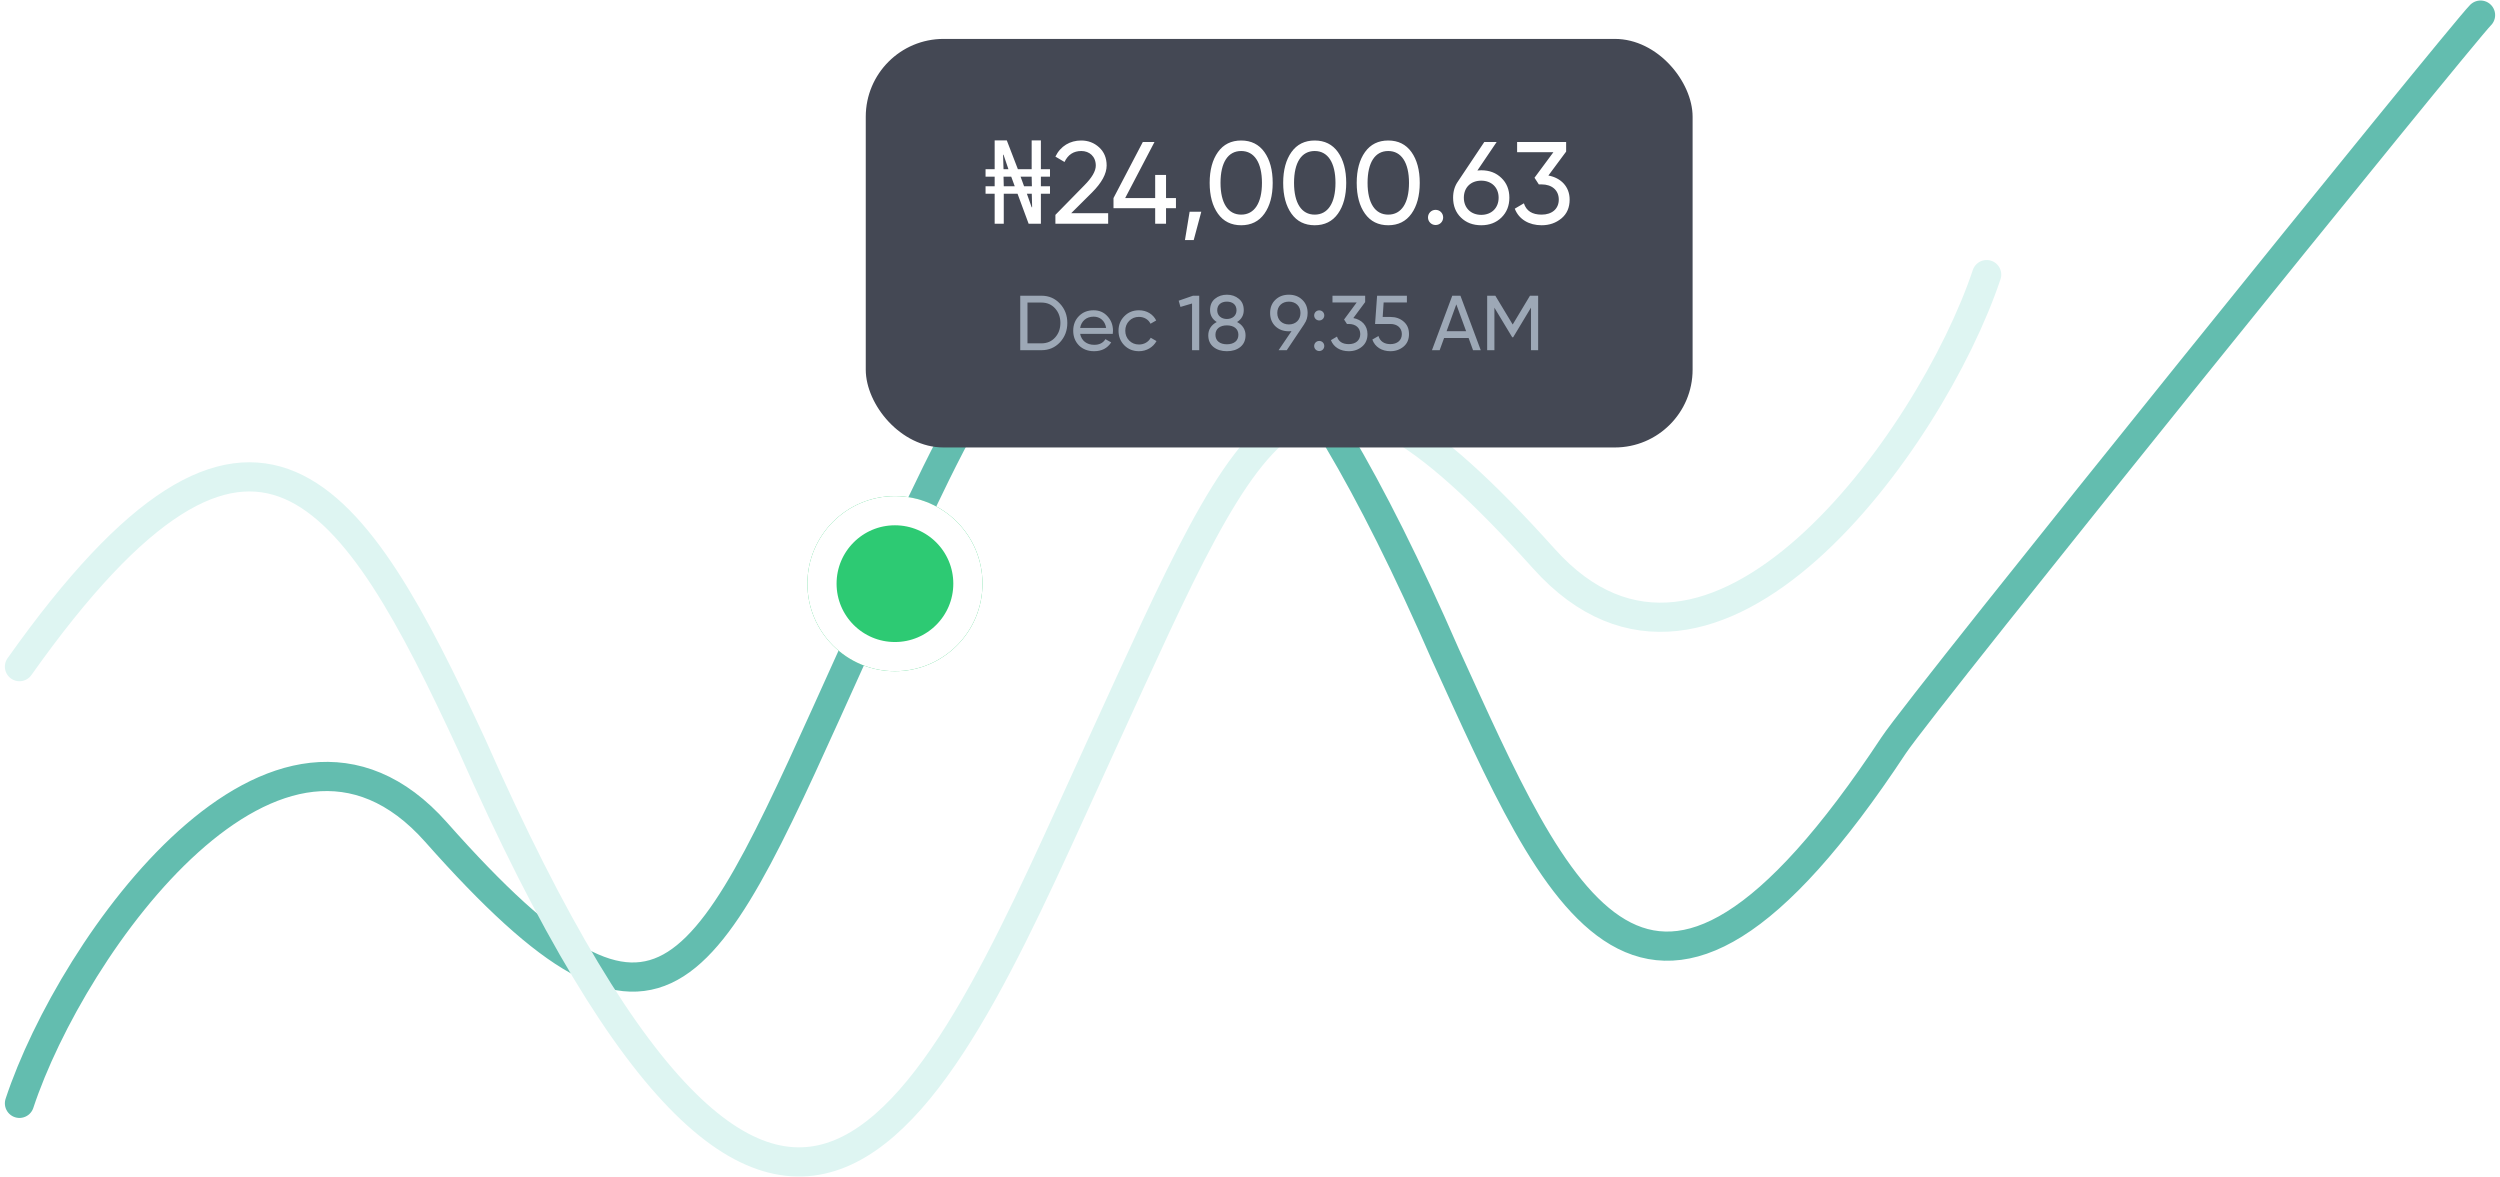 <svg width="257" height="121" viewBox="0 0 257 121" fill="none" xmlns="http://www.w3.org/2000/svg">
<path d="M2 113.424C7.394 97.084 28.652 67.289 44.833 85.551C68.623 112.399 72.437 100.928 87.666 67.289C102.896 33.649 117.173 -4.796 148.584 67.289C160.007 92.278 169.133 115.296 194.665 76.623C197.711 72.01 252.972 3.582 255 1.553" stroke="#63BDAF" stroke-width="3" stroke-linecap="round"/>
<path d="M204.229 28.23C198.499 45.358 175.917 76.592 158.727 57.448C133.456 29.303 129.404 41.328 113.226 76.592C97.048 111.856 81.881 152.157 48.513 76.592C36.379 50.396 26.268 34.275 2.001 68.531" stroke="#DEF5F2" stroke-width="3" stroke-linecap="round"/>
<g filter="url(#filter0_d)">
<circle cx="92" cy="56" r="9" fill="#2DCA73"/>
<circle cx="92" cy="56" r="7.5" stroke="white" stroke-width="3"/>
</g>
<rect x="89" y="4" width="85" height="42" rx="8" fill="#444854"/>
<path d="M102.251 23V19.916H101.315V19.148H102.251V18.164H101.315V17.396H102.251V14.432H103.499L104.639 17.396H106.055V14.432H107.003V17.396H107.939V18.164H107.003V19.148H107.939V19.916H107.003V23H105.743L104.603 19.916H103.187V23H102.251ZM103.163 17.396H103.667L103.163 15.908H103.115L103.163 17.396ZM103.187 19.148H104.315L103.955 18.164H103.163L103.187 19.148ZM105.275 19.148H106.079L106.055 18.164H104.915L105.275 19.148ZM106.055 21.308H106.103L106.067 19.916H105.563L106.055 21.308ZM113.919 23V21.92H110.115L112.263 19.784C113.259 18.788 113.763 17.864 113.763 17.012C113.763 16.232 113.499 15.608 112.983 15.14C112.467 14.672 111.855 14.444 111.146 14.444C110.007 14.444 109.023 15.008 108.495 16.1L109.431 16.652C109.791 15.896 110.367 15.524 111.159 15.524C111.987 15.524 112.647 16.076 112.647 17.024C112.647 17.588 112.251 18.272 111.459 19.064L108.495 22.088V23H113.919ZM119.868 20.36V17.984H118.752V20.36H115.668L118.68 14.6H117.48L114.468 20.36V21.404H118.752V23H119.868V21.404H120.888V20.36H119.868ZM122.293 21.764L121.813 24.68H122.713L123.493 21.764H122.293ZM129.98 21.968C130.545 21.176 130.833 20.12 130.833 18.8C130.833 17.48 130.545 16.424 129.98 15.632C129.417 14.84 128.613 14.444 127.593 14.444C126.573 14.444 125.769 14.84 125.205 15.632C124.641 16.424 124.353 17.48 124.353 18.8C124.353 20.12 124.641 21.176 125.205 21.968C125.769 22.76 126.573 23.156 127.593 23.156C128.613 23.156 129.417 22.76 129.98 21.968ZM125.469 18.8C125.469 16.7 126.237 15.524 127.593 15.524C128.949 15.524 129.729 16.724 129.729 18.8C129.729 20.876 128.949 22.064 127.593 22.064C126.237 22.064 125.469 20.876 125.469 18.8ZM137.539 21.968C138.103 21.176 138.391 20.12 138.391 18.8C138.391 17.48 138.103 16.424 137.539 15.632C136.975 14.84 136.171 14.444 135.151 14.444C134.131 14.444 133.327 14.84 132.763 15.632C132.199 16.424 131.911 17.48 131.911 18.8C131.911 20.12 132.199 21.176 132.763 21.968C133.327 22.76 134.131 23.156 135.151 23.156C136.171 23.156 136.975 22.76 137.539 21.968ZM133.027 18.8C133.027 16.7 133.795 15.524 135.151 15.524C136.507 15.524 137.287 16.724 137.287 18.8C137.287 20.876 136.507 22.064 135.151 22.064C133.795 22.064 133.027 20.876 133.027 18.8ZM145.098 21.968C145.662 21.176 145.95 20.12 145.95 18.8C145.95 17.48 145.662 16.424 145.098 15.632C144.534 14.84 143.73 14.444 142.71 14.444C141.69 14.444 140.886 14.84 140.322 15.632C139.758 16.424 139.47 17.48 139.47 18.8C139.47 20.12 139.758 21.176 140.322 21.968C140.886 22.76 141.69 23.156 142.71 23.156C143.73 23.156 144.534 22.76 145.098 21.968ZM140.586 18.8C140.586 16.7 141.354 15.524 142.71 15.524C144.066 15.524 144.846 16.724 144.846 18.8C144.846 20.876 144.066 22.064 142.71 22.064C141.354 22.064 140.586 20.876 140.586 18.8ZM147.577 23.132C148.021 23.132 148.357 22.784 148.357 22.352C148.357 21.92 148.021 21.572 147.577 21.572C147.145 21.572 146.797 21.92 146.797 22.352C146.797 22.784 147.145 23.132 147.577 23.132ZM152.271 17.504C152.187 17.504 152.055 17.516 151.875 17.528L153.855 14.6H152.583L149.883 18.644C149.547 19.112 149.379 19.676 149.379 20.324C149.379 21.152 149.643 21.836 150.183 22.364C150.723 22.892 151.419 23.156 152.271 23.156C153.111 23.156 153.807 22.892 154.347 22.364C154.887 21.836 155.163 21.152 155.163 20.324C155.163 19.496 154.887 18.812 154.347 18.296C153.807 17.768 153.111 17.504 152.271 17.504ZM152.271 18.572C153.327 18.572 154.059 19.268 154.059 20.324C154.059 21.38 153.327 22.088 152.271 22.088C151.215 22.088 150.483 21.38 150.483 20.324C150.483 19.268 151.203 18.572 152.271 18.572ZM160.999 15.584V14.6H155.959V15.644H159.691L157.747 18.272L158.191 18.956H158.479C159.523 18.956 160.243 19.544 160.243 20.516C160.243 21.488 159.523 22.064 158.479 22.064C157.507 22.064 156.907 21.68 156.655 20.9L155.719 21.452C156.139 22.556 157.195 23.156 158.479 23.156C159.283 23.156 159.955 22.916 160.519 22.448C161.083 21.98 161.359 21.332 161.359 20.516C161.359 19.184 160.459 18.284 159.175 18.044L160.999 15.584Z" fill="white"/>
<path d="M104.881 30.4V36H107.065C107.825 36 108.457 35.728 108.961 35.192C109.465 34.648 109.721 33.984 109.721 33.2C109.721 32.416 109.465 31.752 108.961 31.216C108.457 30.672 107.825 30.4 107.065 30.4H104.881ZM105.625 35.296V31.104H107.065C107.633 31.104 108.105 31.304 108.465 31.704C108.825 32.104 109.009 32.6 109.009 33.2C109.009 33.8 108.825 34.296 108.465 34.696C108.105 35.096 107.633 35.296 107.065 35.296H105.625ZM114.391 34.32C114.407 34.216 114.415 34.112 114.415 34.008C114.415 33.424 114.231 32.928 113.855 32.52C113.487 32.104 113.007 31.896 112.423 31.896C111.807 31.896 111.303 32.096 110.911 32.496C110.519 32.896 110.327 33.4 110.327 34C110.327 34.608 110.527 35.112 110.919 35.512C111.319 35.904 111.839 36.104 112.471 36.104C113.255 36.104 113.839 35.8 114.231 35.2L113.639 34.864C113.399 35.256 113.015 35.448 112.487 35.448C111.727 35.448 111.175 35.032 111.039 34.32H114.391ZM112.423 32.552C113.063 32.552 113.591 32.952 113.711 33.712H111.039C111.159 33.008 111.679 32.552 112.423 32.552ZM117.088 36.104C117.864 36.104 118.544 35.696 118.888 35.064L118.296 34.72C118.072 35.144 117.624 35.416 117.088 35.416C116.688 35.416 116.352 35.28 116.08 35.008C115.816 34.736 115.68 34.4 115.68 34C115.68 33.592 115.816 33.256 116.08 32.984C116.352 32.712 116.688 32.576 117.088 32.576C117.624 32.576 118.072 32.856 118.272 33.28L118.856 32.944C118.544 32.304 117.88 31.896 117.088 31.896C116.488 31.896 115.984 32.096 115.584 32.504C115.184 32.904 114.984 33.4 114.984 34C114.984 34.6 115.184 35.096 115.584 35.504C115.984 35.904 116.488 36.104 117.088 36.104ZM121.167 30.912L121.351 31.552L122.543 31.2V36H123.279V30.4H122.639L121.167 30.912ZM127.17 33.104C127.626 32.816 127.858 32.408 127.858 31.88C127.858 31.376 127.69 30.984 127.346 30.712C127.01 30.432 126.602 30.296 126.122 30.296C125.65 30.296 125.242 30.432 124.898 30.712C124.562 30.984 124.394 31.376 124.394 31.88C124.394 32.408 124.626 32.816 125.082 33.104C124.538 33.384 124.21 33.864 124.21 34.464C124.21 34.976 124.386 35.376 124.746 35.672C125.106 35.96 125.562 36.104 126.122 36.104C126.69 36.104 127.146 35.96 127.506 35.672C127.866 35.376 128.042 34.976 128.042 34.464C128.042 33.864 127.714 33.384 127.17 33.104ZM126.122 31.008C126.698 31.008 127.114 31.312 127.114 31.896C127.114 32.464 126.674 32.792 126.122 32.792C125.57 32.792 125.13 32.464 125.13 31.896C125.13 31.312 125.554 31.008 126.122 31.008ZM126.122 35.392C125.418 35.392 124.946 35.048 124.946 34.416C124.946 33.8 125.418 33.448 126.122 33.448C126.834 33.448 127.306 33.8 127.306 34.416C127.306 35.048 126.834 35.392 126.122 35.392ZM134.424 32.176C134.424 31.624 134.24 31.168 133.88 30.824C133.52 30.472 133.064 30.296 132.496 30.296C131.928 30.296 131.464 30.472 131.104 30.824C130.744 31.168 130.568 31.624 130.568 32.176C130.568 32.728 130.744 33.184 131.104 33.536C131.464 33.88 131.928 34.056 132.496 34.056C132.56 34.056 132.648 34.048 132.768 34.04L131.44 36H132.28L134.088 33.304H134.08C134.312 32.984 134.424 32.608 134.424 32.176ZM132.496 31.008C133.208 31.008 133.688 31.472 133.688 32.176C133.688 32.88 133.2 33.352 132.496 33.352C131.792 33.352 131.304 32.88 131.304 32.176C131.304 31.472 131.792 31.008 132.496 31.008ZM135.616 32.944C135.912 32.944 136.136 32.712 136.136 32.424C136.136 32.136 135.912 31.904 135.616 31.904C135.328 31.904 135.096 32.136 135.096 32.424C135.096 32.712 135.328 32.944 135.616 32.944ZM135.616 36.088C135.912 36.088 136.136 35.856 136.136 35.568C136.136 35.28 135.912 35.048 135.616 35.048C135.328 35.048 135.096 35.28 135.096 35.568C135.096 35.856 135.328 36.088 135.616 36.088ZM140.338 31.056V30.4H136.978V31.096H139.466L138.17 32.848L138.466 33.304H138.658C139.354 33.304 139.834 33.696 139.834 34.344C139.834 34.992 139.354 35.376 138.658 35.376C138.01 35.376 137.61 35.12 137.442 34.6L136.818 34.968C137.098 35.704 137.802 36.104 138.658 36.104C139.194 36.104 139.642 35.944 140.018 35.632C140.394 35.32 140.578 34.888 140.578 34.344C140.578 33.456 139.978 32.856 139.122 32.696L140.338 31.056ZM142.141 32.584L142.237 31.096H144.629V30.4H141.565L141.357 33.304H142.941C143.621 33.304 144.109 33.696 144.109 34.344C144.109 34.992 143.629 35.376 142.925 35.376C142.309 35.376 141.861 35.088 141.709 34.544L141.077 34.904C141.341 35.68 142.069 36.104 142.925 36.104C143.461 36.104 143.909 35.944 144.285 35.632C144.661 35.32 144.845 34.888 144.845 34.344C144.845 33.792 144.661 33.368 144.293 33.056C143.933 32.744 143.485 32.584 142.957 32.584H142.141ZM152.221 36L150.133 30.4H149.293L147.205 36H147.997L148.453 34.744H150.973L151.429 36H152.221ZM149.709 31.288L150.717 34.048H148.709L149.709 31.288ZM157.281 30.4L155.505 33.36L153.721 30.4H152.881V36H153.625V31.632L155.457 34.672H155.553L157.385 31.624V36H158.121V30.4H157.281Z" fill="#9DA8B6"/>
<defs>
<filter id="filter0_d" x="67" y="35" width="50" height="50" filterUnits="userSpaceOnUse" color-interpolation-filters="sRGB">
<feFlood flood-opacity="0" result="BackgroundImageFix"/>
<feColorMatrix in="SourceAlpha" type="matrix" values="0 0 0 0 0 0 0 0 0 0 0 0 0 0 0 0 0 0 127 0" result="hardAlpha"/>
<feOffset dy="4"/>
<feGaussianBlur stdDeviation="8"/>
<feColorMatrix type="matrix" values="0 0 0 0 0 0 0 0 0 0 0 0 0 0 0 0 0 0 0.08 0"/>
<feBlend mode="normal" in2="BackgroundImageFix" result="effect1_dropShadow"/>
<feBlend mode="normal" in="SourceGraphic" in2="effect1_dropShadow" result="shape"/>
</filter>
</defs>
</svg>

